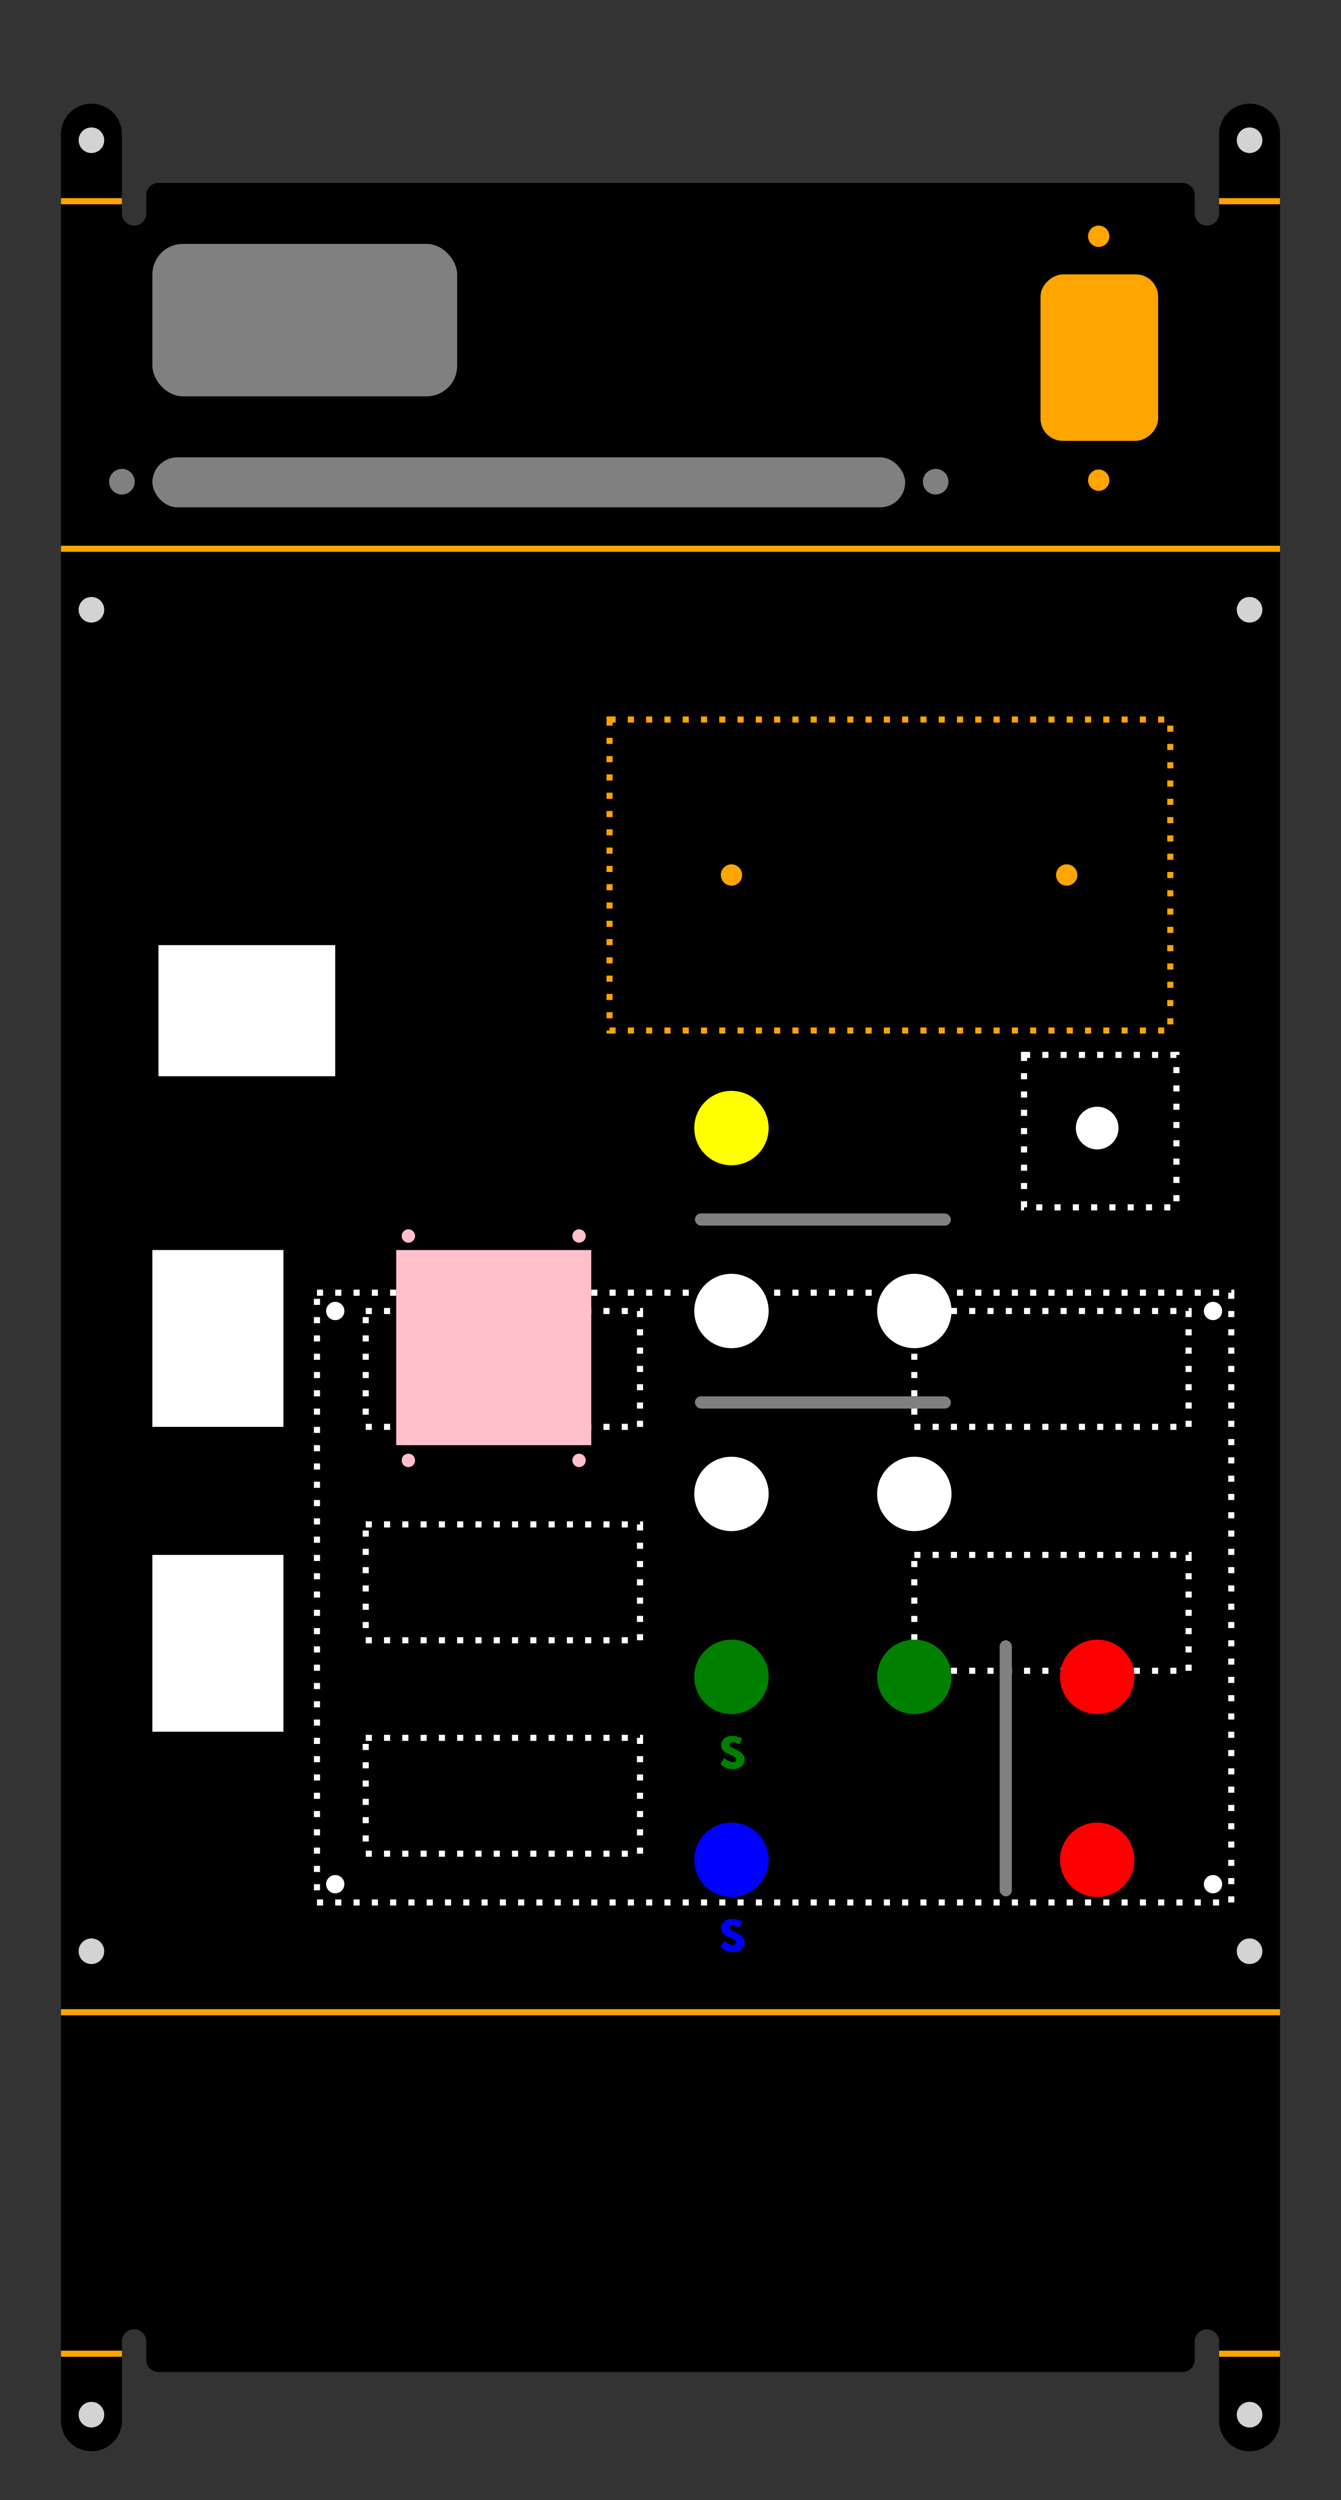 <?xml version="1.0" encoding="UTF-8" standalone="no"?>
<!-- height :10 + 20 + 50 + 254 + 50 + 200 + 20 + 10 = 664 -->

<!-- angles :        90   63    27   90    90 -->

<svg
   id="wrap"
   width="220"
   height="410"
   version="1.1"
   inkscape:version="1.2.2 (732a01da63, 2022-12-09)"
   sodipodi:docname="mini_panel.svg"
   xmlns:inkscape="http://www.inkscape.org/namespaces/inkscape"
   xmlns:sodipodi="http://sodipodi.sourceforge.net/DTD/sodipodi-0.dtd"
   xmlns="http://www.w3.org/2000/svg"
   xmlns:svg="http://www.w3.org/2000/svg">

  <rect width="100%" height="100%" fill="#333333" stroke="none"/>

  <sodipodi:namedview
     id="namedview380"
     pagecolor="#ffffff"
     bordercolor="#000000"
     borderopacity="0.25"
     inkscape:showpageshadow="2"
     inkscape:pageopacity="0.0"
     inkscape:pagecheckerboard="0"
     inkscape:deskcolor="#d1d1d1"
     showgrid="false"
     inkscape:zoom="1.3563218"
     inkscape:cx="112.43644"
     inkscape:cy="87.368644"
     inkscape:window-width="1845"
     inkscape:window-height="1212"
     inkscape:window-x="-6"
     inkscape:window-y="-6"
     inkscape:window-maximized="1"
     inkscape:current-layer="wrap"
     inkscape:document-units="mm" />

  <!-- Inkscape cannot convert -->
  <defs>




    <rect
      id="boardoutline"
      stroke="white"
      x="-3"
      y="-3"
      width="150"
      height="100"
      stroke-dasharray="1 2"
     />

    <rect
       id="arduino"
       stroke="white"
       width="45"
       height="19"
       stroke-dasharray="1 2"
     />

    <rect
     id="packoutline"
     stroke="orange"
     width="92"
     height="51"
     stroke-dasharray="1 2"
     />

    <rect
     id="rotaryoutline"
     stroke="white"
     width="25"
     height="25"
     stroke-dasharray="1 2"
     />

  </defs>

  <desc>
     We are expecting 5052 H21 Aluminum @ .080" (2.0 MM)
     Revised bends.
     AC Plug
  </desc>

  <g
     id="outline"
     transform="translate(10,30)">
  <path d="
     M24,0

     h160

     a2,2 0 0 1 2,2
     v3
     a2,2 0 0 0 2,2
     a2,2 0 0 0 2,-2
     v-13
     a5,5 0 0 1 5,-5
     a5,5 0 0 1 5,5

     v375

     a5,5 0 0 1 -5,5
     a5,5 0 0 1 -5,-5
     v-13
     a2,2 0 0 0 -2,-2
     a2,2 0 0 0 -2,2
     v3
     a2,2 0 0 1 -2,2

     h-168 

     a2,2 0 0 1 -2,-2
     v-3
     a2,2 0 0 0 -2,-2
     a2,2 0 0 0 -2,2
     v13
     a5,5 0 0 1 -5,5
     a5,5 0 0 1 -5,-5

     v-375

     a5,5 0 0 1 5,-5
     a5,5 0 0 1 5,5
     v13
     a2,2 0 0 0 2,2
     a2,2 0 0 0 2,-2
     v-3
     a2,2 0 0 1 2,-2

     z" 
     fill="black" 
     />

    <circle
     cx="5"
     cy="-7"
     r="2.1"
     fill="lightgray"
    />

    <circle
     cx="195"
     cy="-7"
     r="2.1"
     fill="lightgray"
    />

    <line y1="3" x2="10" y2="3" stroke="orange">
      <desc>For left tab. 2 mm in for material thickness</desc>
    </line>
     
    <line x1="190" y1="3" x2="200" y2="3" stroke="orange">
      <desc>For left tab. 2 mm in for material thickness</desc>
    </line>

    <line  y1="60" x2="200" y2="60" stroke="orange">
      <desc>This is the most important. line Fold between back and top</desc>
    </line>

    <circle
      cx="5"
      cy="70"
      r="2.1"
      fill="lightgray"
    />
    <circle
      cx="195"
      cy="70"
      r="2.1"
      fill="lightgray"
    />

    <circle
      cx="5"
      cy="290"
      r="2.1"
      fill="lightgray"
    />
    <circle
      cx="195"
      cy="290"
      r="2.1"
      fill="lightgray"
    />

    <line y1="300" x2="200" y2="300" stroke="orange">
      <desc>Fold between top and front. A 57mm distance</desc>
    </line>

    <line y1="356" x2="10" y2="356" stroke="orange">
      <desc>For left tab. 2 mm in for material thickness</desc>
    </line>
     
    <line x1="190" y1="356" x2="200" y2="356" stroke="orange">
      <desc>For left tab. 2 mm in for material thickness</desc>
    </line>

    <circle
      cx="5"
      cy="366"
      r="2.1"
      fill="lightgray"
    />
    <circle
      cx="195"
      cy="366"
      r="2.1"
      fill="lightgray"
    />
  </g>

  <g 
   id="ACplug"
   transform="translate(190,45),rotate(90)">
    <desc>Power pack mounting screws too</desc>
    <circle
      fill="orange"
      cx="-6.25"
      cy="9.75"
      r="1.75"
      />
    <rect
      fill="orange"
      width="27.3"
      height="19.3"
      ry="3.67"
      />
    <circle
      fill="orange"
      cx="33.75"
      cy="9.75"
      r="1.75"
      />
  </g>
  <g 
   id="powerpack"
   transform="translate(100,118)">
    <!-- https://www.meanwell-web.com/content/files/pdfs/productPdfs/MW/Rs-25/RS-25-spec.pdf -->

    <use href="#packoutline" />

    <circle
      fill="orange"
      cx="20"
      cy="25.5"
      r="1.75"
      />

    <circle
      fill="orange"
      cx="75"
      cy="25.5"
      r="1.75"
    />

   </g>


  <!-- Board screw holes-->
  <g
    id="boardscrew"
    transform="translate(55,215)">


    <use href="#boardoutline" 
    />

    <use href="#arduino"
       x="95"
       y="40"
       />

   <use href="#arduino"
     x="5"
     />

     <use href="#arduino"
       x="5"
       y="35"
       />

     <use href="#arduino"
       x="5"
       y="70"
       />

     <use href="#arduino"
       x="95"
       />


    <circle
       cx="0"
       cy="0"
       r="1.5"
       fill="white"
    />
    <circle
       cx="144"
       cy="0"
       r="1.5"
       fill="white"
    />
    <circle
       cx="0"
       cy="94"
       r="1.5"
       fill="white"
     />
    <circle
       cx="144"
       cy="94"
       r="1.5"
       fill="white"
       id="circle343" />
  </g>
  <!-- Mounting Size: 26 x 21.5mm -->
  <g
    id="powerrocker"
    transform="translate(25,205)"
    >

    <rect
      x="-50" y="-30" transform="rotate(90)"
       width="21.5"
       height="29"
       fill="white"
    />

    <rect
       width="21.5"
       height="29"
       fill="white"
    />
    <rect
      y="50"
       width="21.5"
       height="29"
       fill="white"
    />

  </g>
  <!-- https://learn.adafruit.com/adafruit-led-backpack/downloads -->
  <g
     id="bicolor"
     transform="translate(65,205)">
    <rect
       fill="pink"
       width="32"
       height="32"
        />
    <!-- up and down is supposed to be less than 37. I don't like adafruit specs -->
    <circle
       cx="2"
       cy="-2.3"
       r="1.1"
       fill="pink"
       id="circle355" />
    <circle
       cx="30"
       cy="-2.3"
       r="1.1"
       fill="pink"
    />
    <circle
       cx="30"
       cy="34.5"
       r="1.1"
       fill="pink"
    />
    <circle
       cx="2"
       cy="34.5"
       r="1.1"
       fill="pink"
    />
  </g>
  <!-- https://cdn-shop.adafruit.com/datasheets/pec11.pdf -->
  <g
     id="buttons"
     transform="translate(120,185)"
     >
    <circle
       r="6.1"
       fill="yellow"
       />
    <!-- This is a separator so that it is obvious which switch controls which section -->
    <rect
       x="-6"
       y="14"
       fill="gray"
       width="42"
       height="2"
       rx="1"
       ry="1"
       />

    <use href="#rotaryoutline"
    x="48"
    y="-12"
    />

    <circle
      cx="60"
      cy="0"
      r="3.5"
      fill="white"
      >
      <desc>Rotary Encoder</desc>
    </circle>


    <circle
       cy="30"
       r="6.1"
       fill="white"
       />
    <!-- another separator -->
    <rect
       x="-6"
       y="44"
       fill="gray"
       width="42"
       height="2"
       rx="1"
       ry="1"
       />
    <circle
       cx="30"
       cy="30"
       r="6.1"
       fill="white"
       />
    <circle
       cy="60"
       r="6.1"
       fill="white"
       />
    <circle
       cx="30"
       cy="60"
       r="6.1"
       fill="white"
       />
    <circle
       cy="120"
       r="6.1"
       fill="blue"
       />

   <path 
      transform="translate(-3,129), scale(0.05)"
      d="
      M94.9 71.35
      c-8.08-7.63-21.82-13.99-30.91-18.2
      c-1.54-.71-2.93-1.35-4.11-1.92
      c-3.43-1.65-8.12-6.22-6.1-11.47
      c1.36-3.55 4.81-5.34 10.27-5.34
      c1.75 0 3.67.2 5.72.58
      c7.12 1.33 12.52 3.99 15.58 5.5c.38.19.82.21 1.22.07
      c.39-.15.72-.45.89-.84l7.01-15.81c.31-.69.07-1.51-.57-1.93
      c-4.94-3.28-17.27-8.15-30.97-8.15c-1.98 0-3.95.1-5.87.3
      c-10.92 1.12-21.86 4.03-27.92 17.64c-3.78 8.47-3.77 18.01.01 24.89
      c4.04 7.51 10.66 10.87 19.04 15.11l1.08.55
      c6.05 3.02 13.3 6.38 18.07 8.59c7.05 3.4 9.66 9.44 8.04 13.08
      c-2.61 5.87-8.38 7.16-18.36 4.33c-8.81-2.39-16.94-9.14-19.21-11.15
      c-.34-.3-.79-.44-1.25-.38c-.45.06-.85.32-1.1.69L24.6 104.14
      c-.41.63-.32 1.46.22 1.98c5.63 5.43 10.22 8.59 18.17 12.5
      c5.35 2.63 13.18 4.21 20.95 4.21c8.12 0 27.95-1.88 36.65-19.26
      c5.55-11.12 3.48-22.84-5.69-32.22z"
      fill="blue" />
    <circle
       cx="30"
       cy="90"
       r="6.1"
       fill="green"
       />
    
    <path 
      transform="translate(-3,99), scale(0.05)"
      d="
      M94.9 71.35
      c-8.08-7.63-21.82-13.99-30.91-18.2
      c-1.54-.71-2.93-1.35-4.11-1.92
      c-3.43-1.65-8.12-6.22-6.1-11.47
      c1.36-3.55 4.81-5.34 10.27-5.34
      c1.75 0 3.67.2 5.72.58
      c7.12 1.33 12.52 3.99 15.58 5.5c.38.19.82.21 1.22.07
      c.39-.15.72-.45.89-.84l7.01-15.81c.31-.69.07-1.51-.57-1.93
      c-4.94-3.28-17.27-8.15-30.97-8.15c-1.98 0-3.95.1-5.87.3
      c-10.92 1.12-21.86 4.03-27.92 17.64c-3.78 8.47-3.77 18.01.01 24.89
      c4.04 7.51 10.66 10.87 19.04 15.11l1.08.55
      c6.05 3.02 13.3 6.38 18.07 8.59c7.05 3.4 9.66 9.44 8.04 13.08
      c-2.61 5.87-8.38 7.16-18.36 4.33c-8.81-2.39-16.94-9.14-19.21-11.15
      c-.34-.3-.79-.44-1.25-.38c-.45.06-.85.32-1.1.69L24.6 104.14
      c-.41.63-.32 1.46.22 1.98c5.63 5.43 10.22 8.59 18.17 12.5
      c5.35 2.63 13.18 4.21 20.95 4.21c8.12 0 27.95-1.88 36.65-19.26
      c5.55-11.12 3.48-22.84-5.69-32.22z"
      fill="green">
    </path>

    <circle
       cy="90"
       r="6.1"
       fill="green"
       />
    <rect
       x="44"
       y="84"
       fill="gray"
       width="2"
       height="42"
       rx="1"
       ry="1"
       >
       <desc>Vertical divider</desc>
     </rect>
    <circle
       cx="60"
       cy="120"
       r="6.1"
       fill="red"
       />
    <circle
       cx="60"
       cy="90"
       r="6.1"
       fill="red"
       />
  </g>

  <!-- https://www.amazon.com/dp/B084DJTNBR?ref=ppx_yo2ov_dt_b_product_details&th=1 -->
  <g id="terminal" transform="translate(20,75)">
    <circle
       cy="4"
       r="2.1"
       fill="gray"
       />
    <!-- I think it is 8, but want a little room -->
    <rect
      x="5"
      fill="gray"
      width="123.5"
      height="8.2"
      rx="4.1"
      ry="4.1"
      />
    <!-- Or maybe 133-->
    <circle
       cx="133.5"
       cy="4"
       r="2.1"
       fill="gray"
       />

    <rect
      x="5"
      y="-35"
      fill="gray"
      width="50"
      height="25"
      rx="5"
      ry="5"
      />
  </g>
</svg>
